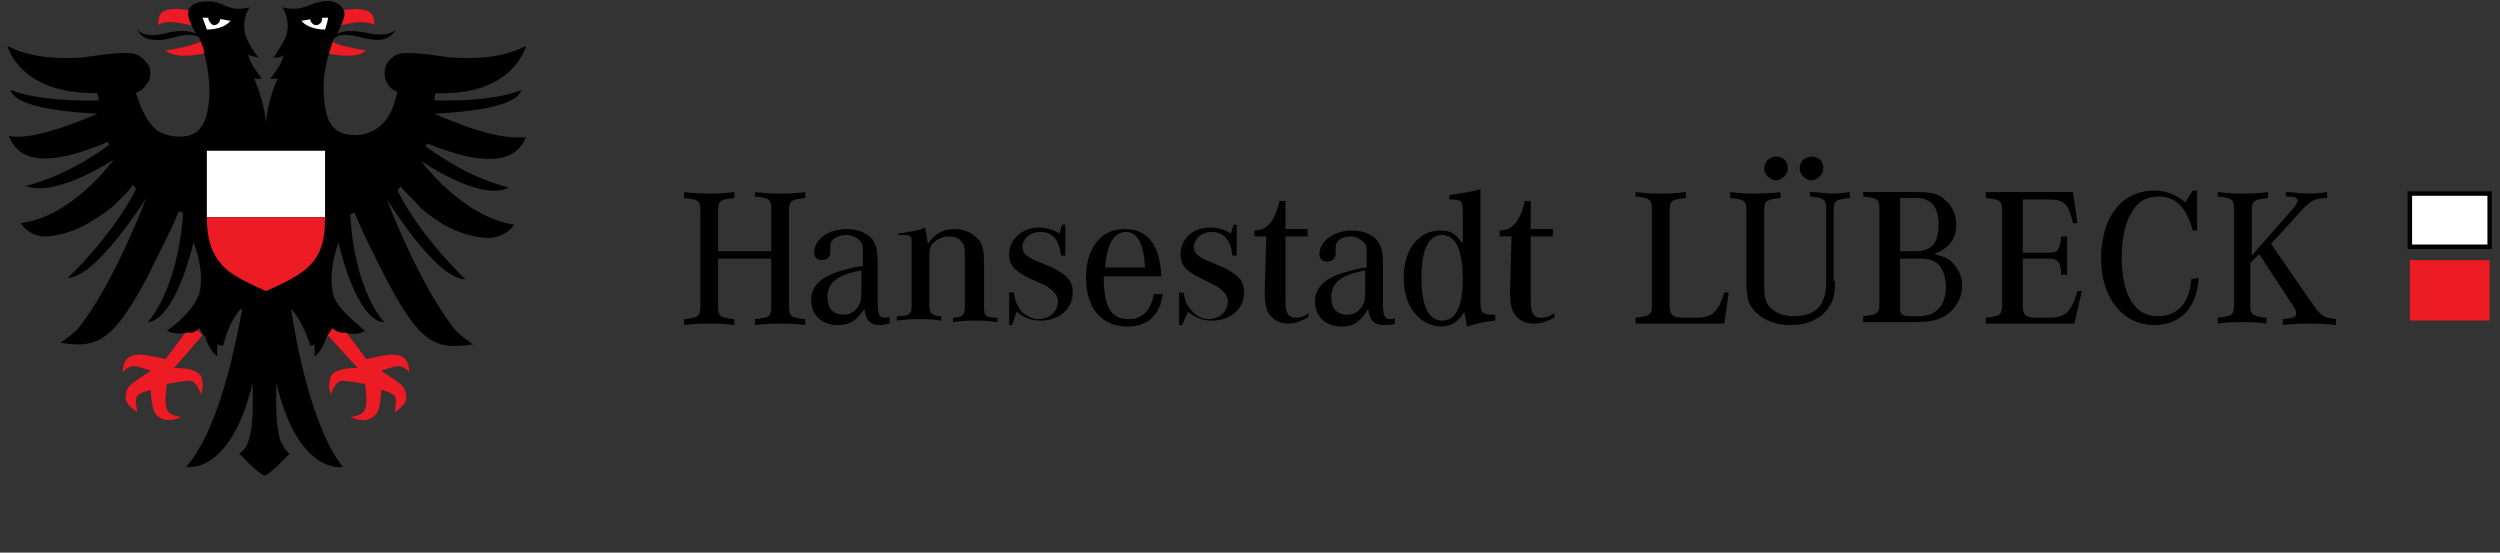<?xml version="1.0" encoding="utf-8"?>
<!-- Generator: Adobe Illustrator 24.1.0, SVG Export Plug-In . SVG Version: 6.00 Build 0)  -->
<svg version="1.1" id="Layer_1" xmlns="http://www.w3.org/2000/svg" xmlns:xlink="http://www.w3.org/1999/xlink" x="0px" y="0px"
	 viewBox="0 0 169.2 37.4" style="enable-background:new 0 0 169.2 37.4;" xml:space="preserve">
<rect x="0" y="0" width="169.2" height="37.4" fill="#333333" stroke="none"/>
<style type="text/css">
	.st0{fill:#FFFFFF;}
	.st1{fill:none;stroke:#000000;stroke-width:0.301;}
	.st2{fill:#ED1C24;}
	.st3{fill:none;stroke:#000000;stroke-width:4.000000e-03;}
	.st4{clip-path:url(#SVGID_1_);}
	.st5{clip-path:url(#SVGID_2_);fill:#ED1C24;}
	.st6{clip-path:url(#SVGID_2_);fill:none;stroke:#000000;stroke-width:4.000000e-03;stroke-miterlimit:1;}
	.st7{clip-path:url(#SVGID_2_);}
	.st8{clip-path:url(#SVGID_2_);fill:#FFFFFF;}
	.st9{clip-path:url(#SVGID_2_);fill:none;stroke:#000000;stroke-width:5.000000e-03;}
</style>
<rect x="163.1" y="13.1" class="st0" width="5.4" height="3.6"/>
<rect x="163.1" y="13.1" class="st1" width="5.4" height="3.6"/>
<rect x="163.1" y="17.6" class="st2" width="5.4" height="4.1"/>
<rect x="163.1" y="17.6" class="st3" width="5.4" height="4.1"/>
<g>
	<defs>
		<rect id="SVGID_5_" x="46.3" y="9.1" width="123" height="18.9"/>
	</defs>
	<clipPath id="SVGID_1_">
		<use xlink:href="#SVGID_5_"  style="overflow:visible;"/>
	</clipPath>
	<path class="st4" d="M52.2,17v-2.8c0-0.7-0.1-0.8-1.1-0.9V13c0.8,0.1,1.2,0.1,1.7,0.1c0.5,0,0.9,0,1.7-0.1v0.4
		c-1,0.1-1.1,0.2-1.1,0.9v6.4c0,0.7,0.1,0.8,1.1,0.9v0.4c-0.8-0.1-1.2-0.1-1.7-0.1c-0.5,0-0.9,0-1.7,0.1v-0.4c1-0.1,1.1-0.2,1.1-0.9
		v-3.2h-3.6v3.2c0,0.7,0.1,0.8,1.1,0.9v0.4c-0.8-0.1-1.2-0.1-1.7-0.1c-0.5,0-0.9,0-1.7,0.1v-0.4c1-0.1,1.1-0.2,1.1-0.9v-6.4
		c0-0.7-0.1-0.8-1.1-0.9V13c0.8,0.1,1.2,0.1,1.7,0.1c0.5,0,0.9,0,1.7-0.1v0.4c-1,0.1-1.1,0.2-1.1,0.9V17"/>
	<path class="st4" d="M58.3,18.3c-1.6,0.3-2.3,0.8-2.3,1.8c0,0.8,0.4,1.2,1.1,1.2c0.5,0,0.9-0.3,1.1-0.8c0.1-0.2,0.1-0.6,0.1-1.1
		 M60.4,21.9C60,21.9,59.8,22,59.6,22c-0.7,0-1-0.3-1.1-1.1C58,21.7,57.5,22,56.7,22c-1.1,0-1.8-0.7-1.8-1.7c0-0.8,0.5-1.4,1.5-1.8
		c0.6-0.2,1.2-0.4,2-0.5v-0.8c0-0.5,0-0.7-0.2-0.9c-0.2-0.2-0.5-0.4-0.9-0.4c-0.6,0-1.1,0.3-1.1,0.7l0,0.2l0,0.2
		c0,0.4-0.2,0.6-0.6,0.6c-0.3,0-0.5-0.2-0.5-0.5c0-0.9,1-1.6,2.2-1.6c0.8,0,1.5,0.3,1.8,0.8c0.2,0.3,0.3,0.7,0.3,1.5v2.6
		c0,0.9,0.1,1.1,0.5,1.1c0.1,0,0.2,0,0.3-0.1V21.9z"/>
	<path class="st4" d="M60.8,15.8c0.8-0.1,1.4-0.2,1.8-0.4c0.1,0.3,0.1,0.6,0.2,1.1c0.5-0.7,1-1,1.8-1c0.7,0,1.3,0.3,1.7,0.8
		c0.2,0.3,0.3,0.8,0.3,1.4v3.1c0,0.6,0.1,0.7,0.9,0.7v0.3c-0.7-0.1-1-0.1-1.5-0.1c-0.5,0-0.8,0-1.5,0.1v-0.3c0.6,0,0.8-0.2,0.8-0.7
		v-3.3c0-0.6,0-0.9-0.2-1.1c-0.2-0.3-0.5-0.4-0.9-0.4c-0.4,0-0.8,0.2-1.1,0.5c-0.2,0.3-0.2,0.5-0.2,1v3.2c0,0.5,0.2,0.7,0.8,0.7v0.3
		c-0.6-0.1-1-0.1-1.5-0.1c-0.5,0-0.8,0-1.5,0.1v-0.3c0.8,0,1-0.1,1-0.7v-4c0-0.6,0-0.6-0.1-0.7c-0.1-0.1-0.3-0.1-0.8-0.1"/>
	<path class="st4" d="M68.3,19.8h0.3c0.1,0.4,0.1,0.6,0.3,0.9c0.2,0.5,0.8,0.9,1.4,0.9c0.7,0,1.3-0.5,1.3-1.2c0-0.4-0.2-0.6-0.7-1
		c0,0-0.4-0.2-1.3-0.6c-1-0.5-1.3-0.9-1.3-1.6c0-1,0.9-1.8,2-1.8c0.5,0,0.9,0.1,1.4,0.4l0.2-0.6h0.2v2.1h-0.3
		c-0.1-1.1-0.6-1.6-1.4-1.6c-0.7,0-1.2,0.5-1.2,1c0,0.4,0.2,0.6,0.8,0.9c0.2,0.1,0.3,0.1,1.2,0.5c1,0.5,1.4,0.9,1.4,1.7
		c0,1.1-0.9,1.9-2.2,1.9c-0.6,0-1.1-0.2-1.6-0.6L68.5,22h-0.2"/>
	<path class="st4" d="M77.5,18.1c-0.1-1.6-0.5-2.4-1.3-2.4c-0.8,0-1.3,0.8-1.4,2.4 M78.7,19.9c-0.2,1.4-1,2.2-2.4,2.2
		c-1.7,0-2.8-1.2-2.8-3.3c0-2,1-3.3,2.6-3.3c1.6,0,2.4,1.1,2.5,3.2h-3.9c0,2.1,0.5,2.9,1.7,2.9c0.9,0,1.5-0.6,1.7-1.7H78.7z"/>
	<path class="st4" d="M79.8,19.8h0.3c0.1,0.4,0.1,0.6,0.3,0.9c0.3,0.5,0.8,0.9,1.4,0.9c0.7,0,1.3-0.5,1.3-1.2c0-0.4-0.2-0.6-0.7-1
		c0,0-0.4-0.2-1.2-0.6c-1-0.5-1.3-0.9-1.3-1.6c0-1,0.8-1.8,2-1.8c0.5,0,0.9,0.1,1.4,0.4l0.2-0.6h0.2v2.1h-0.3
		c-0.1-1.1-0.6-1.6-1.4-1.6c-0.7,0-1.2,0.5-1.2,1c0,0.4,0.2,0.6,0.8,0.9c0.2,0.1,0.3,0.1,1.2,0.5c1,0.5,1.4,0.9,1.4,1.7
		c0,1.1-0.9,1.9-2.2,1.9c-0.6,0-1.1-0.2-1.6-0.6L80,22h-0.2"/>
	<path class="st4" d="M88.5,21.5c-0.6,0.3-0.9,0.4-1.3,0.4c-0.7,0-1.1-0.3-1.4-0.8c-0.1-0.3-0.2-0.6-0.2-1.2v-0.2l0.1-3.7h-0.8v-0.4
		c0.9,0,1.4-0.7,1.7-2h0.4l0,1.9h1.5v0.5h-1.5V20c0,0.6,0,0.9,0.1,1.1c0.1,0.3,0.3,0.4,0.6,0.4c0.3,0,0.4,0,0.9-0.3"/>
	<path class="st4" d="M92.4,18.3c-1.6,0.3-2.3,0.8-2.3,1.8c0,0.8,0.4,1.2,1.1,1.2c0.5,0,0.9-0.3,1.1-0.8c0.1-0.2,0.1-0.6,0.1-1.1
		 M94.5,21.9c-0.4,0.1-0.6,0.1-0.8,0.1c-0.7,0-1-0.3-1.1-1.1c-0.5,0.8-0.9,1.2-1.8,1.2c-1.1,0-1.8-0.7-1.8-1.7
		c0-0.8,0.5-1.4,1.5-1.8c0.6-0.2,1.2-0.4,2-0.5v-0.8c0-0.5,0-0.7-0.2-0.9c-0.2-0.2-0.5-0.4-0.9-0.4c-0.6,0-1,0.3-1,0.7l0,0.2l0,0.2
		c0,0.4-0.2,0.6-0.6,0.6c-0.3,0-0.5-0.2-0.5-0.5c0-0.9,1-1.6,2.2-1.6c0.8,0,1.5,0.3,1.8,0.8c0.2,0.3,0.3,0.7,0.3,1.5v2.6
		c0,0.9,0.1,1.1,0.5,1.1c0.1,0,0.2,0,0.3-0.1V21.9z"/>
	<path class="st4" d="M96.2,18.8c0,1.9,0.5,2.9,1.4,2.9c0.9,0,1.4-0.9,1.4-2.8c0-2-0.5-3-1.4-3C96.7,15.9,96.2,16.9,96.2,18.8
		 M101.2,21.7c-1,0.1-1.2,0.2-1.9,0.4c-0.1-0.5-0.1-0.5-0.2-1c-0.4,0.7-0.9,1-1.6,1C96,22,95,20.7,95,18.8c0-1.9,1-3.2,2.5-3.2
		c0.7,0,1,0.2,1.5,0.9v-2.2c0-0.7-0.1-0.8-0.9-0.8v-0.3c0.6-0.1,1.5-0.2,2.1-0.4v7.6c0,0.8,0.1,0.9,1,0.9V21.7z"/>
	<path class="st4" d="M105.2,21.5c-0.6,0.3-0.9,0.4-1.4,0.4c-0.7,0-1.1-0.3-1.4-0.8c-0.1-0.3-0.2-0.6-0.2-1.2v-0.2l0.1-3.7h-0.8
		v-0.4c0.9,0,1.4-0.7,1.7-2h0.4l0,1.9h1.5v0.5h-1.5V20c0,0.6,0,0.9,0.1,1.1c0.1,0.3,0.3,0.4,0.6,0.4c0.3,0,0.4,0,0.9-0.3"/>
	<path class="st4" d="M116.7,21.9h-6v-0.4c1-0.1,1.1-0.2,1.1-0.9v-6.4c0-0.7-0.1-0.8-1.1-0.9V13c0.8,0.1,1.2,0.1,1.7,0.1
		s0.9,0,1.7-0.1v0.4c-1,0.1-1.1,0.2-1.1,0.9v6.4c0,0.6,0.2,0.8,0.9,0.8h0.9c1.1,0,1.5-0.4,1.9-1.7h0.3"/>
	<path class="st4" d="M123.4,11.4c0,0.4-0.4,0.8-0.8,0.8s-0.8-0.4-0.8-0.8c0-0.5,0.4-0.8,0.8-0.8C123.1,10.6,123.4,10.9,123.4,11.4
		 M121,11.4c0,0.4-0.4,0.8-0.8,0.8c-0.4,0-0.8-0.4-0.8-0.8c0-0.5,0.4-0.8,0.8-0.8C120.7,10.6,121,10.9,121,11.4 M124.2,19
		c0,0.9-0.1,1.4-0.5,1.9c-0.5,0.7-1.4,1.1-2.5,1.1c-1,0-1.8-0.3-2.4-0.9c-0.5-0.5-0.6-1-0.6-2v-4.8c0-0.7-0.1-0.8-1.1-0.9V13
		c0.8,0.1,1.2,0.1,1.7,0.1c0.5,0,0.9,0,1.7-0.1v0.4c-1,0.1-1.1,0.2-1.1,0.9v5c0,0.8,0.1,1.2,0.4,1.5c0.4,0.4,0.9,0.6,1.6,0.6
		c0.9,0,1.6-0.3,1.9-0.9c0.2-0.4,0.3-0.8,0.3-1.5v-4.8c0-0.7-0.1-0.8-1.1-0.9V13c0.7,0,1,0.1,1.4,0.1c0.4,0,0.6,0,1.3-0.1v0.4
		c-1,0.1-1.1,0.2-1.1,0.9V19z"/>
	<path class="st4" d="M128.6,20.8c0,0.5,0.1,0.6,0.8,0.6h0.5c1.1,0,1.8-0.7,1.8-2c0-0.6-0.2-1.2-0.5-1.5c-0.3-0.3-0.7-0.4-1.4-0.4
		h-1.2 M129.5,17c0.7,0,1-0.1,1.3-0.4c0.3-0.3,0.4-0.8,0.4-1.4c0-1.2-0.5-1.8-1.5-1.8h-1.1V17H129.5z M129.8,13
		c0.9,0,1.4,0.1,1.8,0.5c0.5,0.4,0.8,1,0.8,1.7c0,1-0.5,1.6-1.5,2c0.4,0.1,0.7,0.2,0.9,0.3c0.6,0.4,1,1.1,1,1.8
		c0,0.9-0.5,1.7-1.2,2.1c-0.5,0.3-1.1,0.4-2.1,0.4h-3.4v-0.4c1-0.1,1.1-0.2,1.1-0.9v-6.3c0-0.7-0.1-0.8-1.1-0.9V13H129.8z"/>
	<path class="st4" d="M140.4,21.9h-6v-0.4c1-0.1,1.1-0.2,1.1-0.9v-6.3c0-0.7-0.1-0.8-1.1-0.9V13h5.9l0.3,2.1h-0.3
		c-0.3-1.3-0.6-1.6-1.6-1.6h-1.8v3.6h1.8c0.6,0,0.7-0.2,0.8-1.1h0.4v2.6h-0.4c0-0.8-0.2-1.1-0.8-1.1h-1.8v3.2c0,0.6,0.2,0.8,0.9,0.8
		h0.9c1.1,0,1.5-0.4,1.9-1.8h0.3"/>
	<path class="st4" d="M148.8,18.8c-0.1,2-1.2,3.2-3,3.2c-2.1,0-3.6-1.8-3.6-4.5c0-2.8,1.4-4.6,3.6-4.6c0.9,0,1.5,0.3,2.1,0.8
		l0.5-0.8h0.3v2.7h-0.3c-0.4-1.5-1.1-2.3-2.3-2.3c-0.9,0-1.5,0.4-1.9,1.2c-0.4,0.7-0.6,1.7-0.6,2.9c0,2.6,0.9,4,2.4,4
		c1.4,0,2.2-0.9,2.3-2.5"/>
	<path class="st4" d="M155.3,14c0.1-0.2,0.2-0.3,0.2-0.4c0-0.2-0.1-0.3-0.8-0.3V13c0.6,0,0.9,0.1,1.4,0.1s0.8,0,1.4-0.1v0.4
		c-0.8,0-1.1,0.2-1.6,0.7l-2.2,2.4l2.9,4.2c0.5,0.7,0.7,0.8,1.5,0.9v0.4c-0.8-0.1-1.2-0.1-1.8-0.1c-0.6,0-1,0-1.8,0.1v-0.4
		c0.7-0.1,0.9-0.1,0.9-0.4c0-0.1,0-0.2-0.2-0.5l-2.3-3.5l-0.6,0.6v2.8c0,0.7,0.1,0.8,1.1,0.9v0.4c-0.7-0.1-1-0.1-1.6-0.1
		c-0.6,0-1,0-1.7,0.1v-0.4c1-0.1,1.1-0.2,1.1-0.9v-6.4c0-0.7-0.1-0.8-1.1-0.9V13c0.8,0.1,1.2,0.1,1.7,0.1c0.6,0,0.9,0,1.7-0.1v0.4
		c-1,0.1-1.1,0.2-1.1,0.9v3"/>
</g>
<g>
	<defs>
		<rect id="SVGID_7_" width="37.4" height="37.4"/>
	</defs>
	<clipPath id="SVGID_2_">
		<use xlink:href="#SVGID_7_"  style="overflow:visible;"/>
	</clipPath>
	<path class="st5" d="M13,21.9l-1.8,2.4c0,0-1.2-0.3-1.7-0.3c-0.5,0-0.8,0.1-1,0.4c-0.2,0.2-0.2,0.8-0.2,0.8s0.4-0.5,0.9-0.4
		c0.5,0.1,1,0.3,1,0.3s-0.8,0.5-1.2,0.8c-0.3,0.2-0.5,0.6-0.5,0.9c-0.1,0.6,0.8,1.1,0.8,1.1s-0.2-0.9,0-1.1c0.3-0.3,0.9-0.4,0.9-0.4
		s0,1.3,0.4,1.7c0.7,0.7,1.7,0.1,1.7,0.1s-0.8,0-1-0.5c-0.2-0.5,0-1.7,0-1.7s1.4-0.3,1.7-0.2c0.4,0.2,0.6,0.9,0.6,0.9
		s0.2-0.4,0.1-0.8c0-0.4-0.1-1-1.9-1l1.9-2.2"/>
	<path class="st6" d="M13,21.9l-1.8,2.4c0,0-1.2-0.3-1.7-0.3c-0.5,0-0.8,0.1-1,0.4c-0.2,0.2-0.2,0.8-0.2,0.8s0.4-0.5,0.9-0.4
		c0.5,0.1,1,0.3,1,0.3s-0.8,0.5-1.2,0.8c-0.3,0.2-0.5,0.6-0.5,0.9c-0.1,0.6,0.8,1.1,0.8,1.1s-0.2-0.9,0-1.1c0.3-0.3,0.9-0.4,0.9-0.4
		s0,1.3,0.4,1.7c0.7,0.7,1.7,0.1,1.7,0.1s-0.8,0-1-0.5c-0.2-0.5,0-1.7,0-1.7s1.4-0.3,1.7-0.2c0.4,0.2,0.6,0.9,0.6,0.9
		s0.2-0.4,0.1-0.8c0-0.4-0.1-1-1.9-1l1.9-2.2"/>
	<path class="st5" d="M23,21.9l1.8,2.4c0,0,1.2-0.3,1.7-0.3c0.5,0,0.8,0.1,1,0.4c0.2,0.2,0.2,0.8,0.2,0.8s-0.4-0.5-0.9-0.4
		c-0.5,0.1-1,0.3-1,0.3s0.8,0.5,1.2,0.8c0.3,0.2,0.5,0.6,0.5,0.9c0.1,0.6-0.8,1.1-0.8,1.1s0.2-0.9,0-1.1c-0.3-0.3-0.9-0.4-0.9-0.4
		s0,1.3-0.4,1.7c-0.7,0.7-1.7,0.1-1.7,0.1s0.8,0,1-0.5c0.2-0.5,0-1.7,0-1.7s-1.4-0.3-1.7-0.2c-0.4,0.2-0.6,0.9-0.6,0.9
		s-0.2-0.4-0.1-0.8c0-0.4,0.1-1,1.9-1L22,22.5"/>
	<path class="st6" d="M23,21.9l1.8,2.4c0,0,1.2-0.3,1.7-0.3c0.5,0,0.8,0.1,1,0.4c0.2,0.2,0.2,0.8,0.2,0.8s-0.4-0.5-0.9-0.4
		c-0.5,0.1-1,0.3-1,0.3s0.8,0.5,1.2,0.8c0.3,0.2,0.5,0.6,0.5,0.9c0.1,0.6-0.8,1.1-0.8,1.1s0.2-0.9,0-1.1c-0.3-0.3-0.9-0.4-0.9-0.4
		s0,1.3-0.4,1.7c-0.7,0.7-1.7,0.1-1.7,0.1s0.8,0,1-0.5c0.2-0.5,0-1.7,0-1.7s-1.4-0.3-1.7-0.2c-0.4,0.2-0.6,0.9-0.6,0.9
		s-0.2-0.4-0.1-0.8c0-0.4,0.1-1,1.9-1L22,22.5"/>
	<path class="st5" d="M12.9,0.7c0,0-0.7-0.1-0.9-0.1c-0.2,0-0.7,0-1,0.2c-0.3,0.2-0.3,0.7-0.3,0.9c0,0,0.2-0.2,0.9-0.2
		c0.4,0,1.3,0.2,1.6,0.3"/>
	<path class="st6" d="M12.9,0.7c0,0-0.7-0.1-0.9-0.1c-0.2,0-0.7,0-1,0.2c-0.3,0.2-0.3,0.7-0.3,0.9c0,0,0.2-0.2,0.9-0.2
		c0.4,0,1.3,0.2,1.6,0.3"/>
	<path class="st5" d="M13.6,2.8c0,0-0.5,0.2-0.8,0.3c-0.5,0.1-1.3,0.3-1.6,0.3c0,0,0.5,0.7,2.7,0.2"/>
	<path class="st6" d="M13.6,2.8c0,0-0.5,0.2-0.8,0.3c-0.5,0.1-1.3,0.3-1.6,0.3c0,0,0.5,0.7,2.7,0.2"/>
	<path class="st5" d="M23.1,0.7c0,0,0.7-0.1,0.9-0.1c0.2,0,0.7,0,1,0.2c0.3,0.2,0.4,0.7,0.3,0.9c0,0-0.2-0.2-0.9-0.2
		c-0.4,0-1.3,0.2-1.6,0.3"/>
	<path class="st6" d="M23.1,0.7c0,0,0.7-0.1,0.9-0.1c0.2,0,0.7,0,1,0.2c0.3,0.2,0.4,0.7,0.3,0.9c0,0-0.2-0.2-0.9-0.2
		c-0.4,0-1.3,0.2-1.6,0.3"/>
	<path class="st5" d="M22.4,2.8c0,0,0.5,0.2,0.8,0.3c0.5,0.1,1.3,0.3,1.6,0.3c0,0-0.5,0.7-2.7,0.2"/>
	<path class="st6" d="M22.4,2.8c0,0,0.5,0.2,0.8,0.3c0.5,0.1,1.3,0.3,1.6,0.3c0,0-0.5,0.7-2.7,0.2"/>
	<path class="st7" d="M29.4,7.7c5.3-0.3,5.7-1.2,5.9-1.6c-0.1,0-1.6,0.8-5.9,0.7c0-0.1,0-0.4,0.1-0.5c5.3,0.2,6.1-3.2,6.1-3.2
		c-1.5,0.8-3.3,0.9-5,0.8c-0.2,0-2.5-0.4-3.3-0.3c-0.5,0-1,0.4-1.2,0.9c-0.1,0.4-0.1,0.8,0.1,1.1c0.1,0.3,0.4,0.5,0.7,0.6l0,0
		c-0.2,0.9-0.5,1.9-1.4,2.5c-0.7,0.5-1.8,0.6-2.6,0.2c-0.6-0.4-0.8-1-0.9-1.7c-0.2-1.3-0.1-2.5,0.3-3.7c0.1-0.3,0.2-0.7,0.3-0.9
		c0.1-0.1,0.2-0.1,0.3-0.2c0.9-0.2,1.7,0.3,2.7,0.3c0.5,0,1-0.3,1.2-0.7c0,0-0.5,0.6-2.1,0.2c-0.6-0.1-1.3-0.2-1.9,0.1
		c0-0.1,0.8-1.3,0.4-1.7c-0.3-0.5-0.9-0.6-1.4-0.5c-0.7,0.1-1.2,0.5-1.9,0.5c-0.4,0-0.8-0.1-0.8-0.1c0.4,0.5,0.5,1.5,0.2,2.1
		c-0.2,0.4-0.5,0.9-0.8,1.3c0,0,0.6,0,0.7-0.2c-0.1,0.6-0.7,1.4-0.9,1.6c0.1,0.1,0.5,0,0.5,0c-0.4,0.9-0.7,1.9-0.8,3
		c-0.1-1.1-0.4-2-0.8-3c0,0,0.3,0.1,0.5,0c-0.2-0.3-0.8-1-0.9-1.6c0.2,0.1,0.7,0.2,0.7,0.2c-0.3-0.4-0.6-0.8-0.8-1.3
		c-0.3-0.6-0.2-1.6,0.2-2.1c0,0-0.4,0.1-0.8,0.1c-0.7,0-1.2-0.5-1.9-0.5c-0.5,0-1.1,0-1.4,0.5c-0.3,0.4,0.4,1.6,0.5,1.7
		c-0.6-0.3-1.3-0.2-1.9-0.1C9.7,2.7,9.3,2,9.3,2c0.2,0.5,0.7,0.7,1.2,0.7c0.9,0.1,1.7-0.5,2.7-0.3c0.1,0,0.3,0.1,0.3,0.2
		c0.1,0.3,0.3,0.6,0.3,0.9c0.3,1.2,0.5,2.5,0.3,3.7C14,7.9,13.8,8.6,13.2,9c-0.7,0.4-1.9,0.3-2.6-0.2C9.8,8.1,9.5,7.2,9.2,6.3l0,0
		C9.6,6.1,9.8,5.9,10,5.6c0.2-0.3,0.2-0.8,0.1-1.1C9.8,4,9.3,3.6,8.8,3.6C7.9,3.5,5.7,3.9,5.5,3.9c-1.7,0.1-3.5,0-5-0.8
		c0,0,0.8,3.3,6.1,3.2c0,0.1,0.1,0.4,0.1,0.5C2.4,6.9,0.8,6.1,0.7,6.1c0.2,0.4,0.6,1.3,5.9,1.6C2.4,9.5,1,9.3,0.6,9.2
		c0.4,0.9,1.3,2.7,6.7,0.4l0.1,0.2c-3.3,2.4-5.6,2.7-5.6,2.8c0.3,0.1,1.9,0.7,5.9-1.8c0,0-2.8,3.9-6.3,4.3C1.8,15.7,2.4,16,3.1,16
		c1.7-0.1,3.1-0.9,4.5-2c0.5-0.5,1-0.9,1.4-1.5l0.2,0.3c-1.6,3.2-4.6,6-4.6,6c1.9,0,5.3-5.4,5.3-5.4c0,0-2.1,5.6-4.5,8.7
		c-0.4,0.5-0.9,0.8-1.3,1.1c2.5,0.4,3.6-0.1,6-4.7c0.5-1.1,1.3-2.5,2-4.2l0.3,0.1C12,19.8,10,21.8,10,21.8s1.7,0.2,3.1-5.4
		c0,0,0.9,2.2,0.3,3.7c-0.4,0.9-1.3,1.7-2.1,2.3c0.5,0.2,1,0.2,1.4,0.1c0.5,0.1,0.8-0.3,0.8-0.3c0.1,0.2,0.2,0.4,0.4,0.6
		c0.2,0.7,0.6,1.2,0.8,1.3v-0.8c0.2,0.1,0.4,0.1,0.4,0.1c0.4-1.7,1.2-2.6,1.3-2.5C16,23,14.9,29,12.6,31.6c0,0,3,0.6,4.5-5.7
		c0,1.4,0.1,2.8-0.3,4c-0.1,0.3-0.3,0.6-0.6,0.8c0,0,1.2,1.3,1.7,1.5v0l0,0l0,0v0c0.5-0.2,1.7-1.5,1.7-1.5c-0.3-0.2-0.4-0.5-0.6-0.8
		c-0.4-1.3-0.3-2.7-0.3-4c1.5,6.3,4.5,5.7,4.5,5.7C21.1,29,20,23,19.7,20.9c0,0,0.8,0.8,1.3,2.5c0,0,0.1,0,0.3-0.1v0.8
		c0.2-0.1,0.6-0.6,0.8-1.3c0.1-0.2,0.3-0.4,0.4-0.6c0,0,0.4,0.4,0.8,0.3c0.4,0.1,0.9,0.2,1.4-0.1c-0.8-0.7-1.7-1.4-2.1-2.3
		c-0.5-1.5,0.3-3.7,0.3-3.7c1.4,5.7,3.1,5.4,3.1,5.4s-2-2-2.3-7.3l0.3-0.1c0.7,1.7,1.4,3,2,4.2c2.4,4.7,3.5,5.1,6,4.7
		c-0.4-0.3-0.9-0.6-1.3-1.1c-2.4-3.1-4.5-8.6-4.5-8.7c0,0,3.3,5.4,5.3,5.4c0,0-3-2.8-4.6-6l0.2-0.3c0.4,0.5,1,1,1.4,1.5
		c1.3,1.1,2.7,1.9,4.5,2c0.7,0,1.4-0.3,1.8-0.9c-3.5-0.5-6.3-4.3-6.3-4.3c4,2.6,5.6,2,5.9,1.8c-0.1-0.1-2.3-0.4-5.6-2.8l0.1-0.2
		c5.4,2.2,6.3,0.4,6.7-0.4C34.9,9.3,33.5,9.5,29.4,7.7"/>
	<path class="st6" d="M29.4,7.7c5.3-0.3,5.7-1.2,5.9-1.6c-0.1,0-1.6,0.8-5.9,0.7c0-0.1,0-0.4,0.1-0.5c5.3,0.2,6.1-3.2,6.1-3.2
		c-1.5,0.8-3.3,0.9-5,0.8c-0.2,0-2.5-0.4-3.3-0.3c-0.5,0-1,0.4-1.2,0.9c-0.1,0.4-0.1,0.8,0.1,1.1c0.1,0.3,0.4,0.5,0.7,0.6l0,0
		c-0.2,0.9-0.5,1.9-1.4,2.5c-0.7,0.5-1.8,0.6-2.6,0.2c-0.6-0.4-0.8-1-0.9-1.7c-0.2-1.3-0.1-2.5,0.3-3.7c0.1-0.3,0.2-0.7,0.3-0.9
		c0.1-0.1,0.2-0.1,0.3-0.2c0.9-0.2,1.7,0.3,2.7,0.3c0.5,0,1-0.3,1.2-0.7c0,0-0.5,0.6-2.1,0.2c-0.6-0.1-1.3-0.2-1.9,0.1
		c0-0.1,0.8-1.3,0.4-1.7c-0.3-0.5-0.9-0.6-1.4-0.5c-0.7,0.1-1.2,0.5-1.9,0.5c-0.4,0-0.8-0.1-0.8-0.1c0.4,0.5,0.5,1.5,0.2,2.1
		c-0.2,0.4-0.5,0.9-0.8,1.3c0,0,0.6,0,0.7-0.2c-0.1,0.6-0.7,1.4-0.9,1.6c0.1,0.1,0.5,0,0.5,0c-0.4,0.9-0.7,1.9-0.8,3
		c-0.1-1.1-0.4-2-0.8-3c0,0,0.3,0.1,0.5,0c-0.2-0.3-0.8-1-0.9-1.6c0.2,0.1,0.7,0.2,0.7,0.2c-0.3-0.4-0.6-0.8-0.8-1.3
		c-0.3-0.6-0.2-1.6,0.2-2.1c0,0-0.4,0.1-0.8,0.1c-0.7,0-1.2-0.5-1.9-0.5c-0.5,0-1.1,0-1.4,0.5c-0.3,0.4,0.4,1.6,0.5,1.7
		c-0.6-0.3-1.3-0.2-1.9-0.1C9.7,2.7,9.3,2,9.3,2c0.2,0.5,0.7,0.7,1.2,0.7c0.9,0.1,1.7-0.5,2.7-0.3c0.1,0,0.3,0.1,0.3,0.2
		c0.1,0.3,0.3,0.6,0.3,0.9c0.3,1.2,0.5,2.5,0.3,3.7C14,7.9,13.8,8.6,13.2,9c-0.7,0.4-1.9,0.3-2.6-0.2C9.8,8.1,9.5,7.2,9.2,6.3l0,0
		C9.6,6.1,9.8,5.9,10,5.6c0.2-0.3,0.2-0.8,0.1-1.1C9.8,4,9.3,3.6,8.8,3.6C7.9,3.5,5.7,3.9,5.5,3.9c-1.7,0.1-3.5,0-5-0.8
		c0,0,0.8,3.3,6.1,3.2c0,0.1,0.1,0.4,0.1,0.5C2.4,6.9,0.8,6.1,0.7,6.1c0.2,0.4,0.6,1.3,5.9,1.6C2.4,9.5,1,9.3,0.6,9.2
		c0.4,0.9,1.3,2.7,6.7,0.4l0.1,0.2c-3.3,2.4-5.6,2.7-5.6,2.8c0.3,0.1,1.9,0.7,5.9-1.8c0,0-2.8,3.9-6.3,4.3C1.8,15.7,2.4,16,3.1,16
		c1.7-0.1,3.1-0.9,4.5-2c0.5-0.5,1-0.9,1.4-1.5l0.2,0.3c-1.6,3.2-4.6,6-4.6,6c1.9,0,5.3-5.4,5.3-5.4c0,0-2.1,5.6-4.5,8.7
		c-0.4,0.5-0.9,0.8-1.3,1.1c2.5,0.4,3.6-0.1,6-4.7c0.5-1.1,1.3-2.5,2-4.2l0.3,0.1C12,19.8,10,21.8,10,21.8s1.7,0.2,3.1-5.4
		c0,0,0.9,2.2,0.3,3.7c-0.4,0.9-1.3,1.7-2.1,2.3c0.5,0.2,1,0.2,1.4,0.1c0.5,0.1,0.8-0.3,0.8-0.3c0.1,0.2,0.2,0.4,0.4,0.6
		c0.2,0.7,0.6,1.2,0.8,1.3v-0.8c0.2,0.1,0.4,0.1,0.4,0.1c0.4-1.7,1.2-2.6,1.3-2.5C16,23,14.9,29,12.6,31.6c0,0,3,0.6,4.5-5.7
		c0,1.4,0.1,2.8-0.3,4c-0.1,0.3-0.3,0.6-0.6,0.8c0,0,1.2,1.3,1.7,1.5v0l0,0l0,0v0c0.5-0.2,1.7-1.5,1.7-1.5c-0.3-0.2-0.4-0.5-0.6-0.8
		c-0.4-1.3-0.3-2.7-0.3-4c1.5,6.3,4.5,5.7,4.5,5.7C21.1,29,20,23,19.7,20.9c0,0,0.8,0.8,1.3,2.5c0,0,0.1,0,0.3-0.1v0.8
		c0.2-0.1,0.6-0.6,0.8-1.3c0.1-0.2,0.3-0.4,0.4-0.6c0,0,0.4,0.4,0.8,0.3c0.4,0.1,0.9,0.2,1.4-0.1c-0.8-0.7-1.7-1.4-2.1-2.3
		c-0.5-1.5,0.3-3.7,0.3-3.7c1.4,5.7,3.1,5.4,3.1,5.4s-2-2-2.3-7.3l0.3-0.1c0.7,1.7,1.4,3,2,4.2c2.4,4.7,3.5,5.1,6,4.7
		c-0.4-0.3-0.9-0.6-1.3-1.1c-2.4-3.1-4.5-8.6-4.5-8.7c0,0,3.3,5.4,5.3,5.4c0,0-3-2.8-4.6-6l0.2-0.3c0.4,0.5,1,1,1.4,1.5
		c1.3,1.1,2.7,1.9,4.5,2c0.7,0,1.4-0.3,1.8-0.9c-3.5-0.5-6.3-4.3-6.3-4.3c4,2.6,5.6,2,5.9,1.8c-0.1-0.1-2.3-0.4-5.6-2.8l0.1-0.2
		c5.4,2.2,6.3,0.4,6.7-0.4C34.9,9.3,33.5,9.5,29.4,7.7z"/>
	<path class="st8" d="M14.1,1.2c0.2,0,0.6,0.1,0.8,0.1c0.2,0,0.5,0.1,0.7,0.1C15.4,1.7,14.8,2,14,2c0,0-0.2-0.6-0.3-0.8"/>
	<path class="st7" d="M14.5,1.7c0.2,0,0.4-0.2,0.4-0.4c0-0.2-0.2-0.4-0.4-0.4c-0.2,0-0.4,0.2-0.4,0.4C14.2,1.5,14.3,1.7,14.5,1.7"/>
	<polyline class="st8" points="22,14.7 22,10.2 18,10.2 18,10.2 14,10.2 14,14.7 	"/>
	<polyline class="st6" points="22,14.7 22,10.2 18,10.2 18,10.2 14,10.2 14,14.7 	"/>
	<polyline class="st5" points="18,19.7 18,19.7 18,19.7 	"/>
	<polygon class="st9" points="18,19.7 18,19.7 18,19.7 	"/>
	<polyline class="st5" points="18,19.7 18,19.7 18,19.7 	"/>
	<polygon class="st9" points="18,19.7 18,19.7 18,19.7 	"/>
	<path class="st5" d="M14,14.7c0,1.7,0.4,2.7,1.4,3.6c0.8,0.6,1.7,1,2.6,1.4v0l0,0l0,0v0c0.9-0.4,1.8-0.8,2.6-1.4
		c1.1-0.9,1.4-1.9,1.4-3.6"/>
	<path class="st6" d="M14,14.7c0,1.7,0.4,2.7,1.4,3.6c0.8,0.6,1.7,1,2.6,1.4v0l0,0l0,0v0c0.9-0.4,1.8-0.8,2.6-1.4
		c1.1-0.9,1.4-1.9,1.4-3.6"/>
	<path class="st8" d="M21.9,1.2c-0.2,0-0.6,0.1-0.8,0.1c-0.2,0-0.5,0.1-0.7,0.1C20.6,1.7,21.2,2,22,2c0,0,0.2-0.6,0.2-0.8"/>
	<path class="st7" d="M21.4,1.7c-0.2,0-0.4-0.2-0.4-0.4c0-0.2,0.2-0.4,0.4-0.4c0.2,0,0.4,0.2,0.4,0.4C21.8,1.5,21.6,1.7,21.4,1.7"/>
</g>
</svg>
